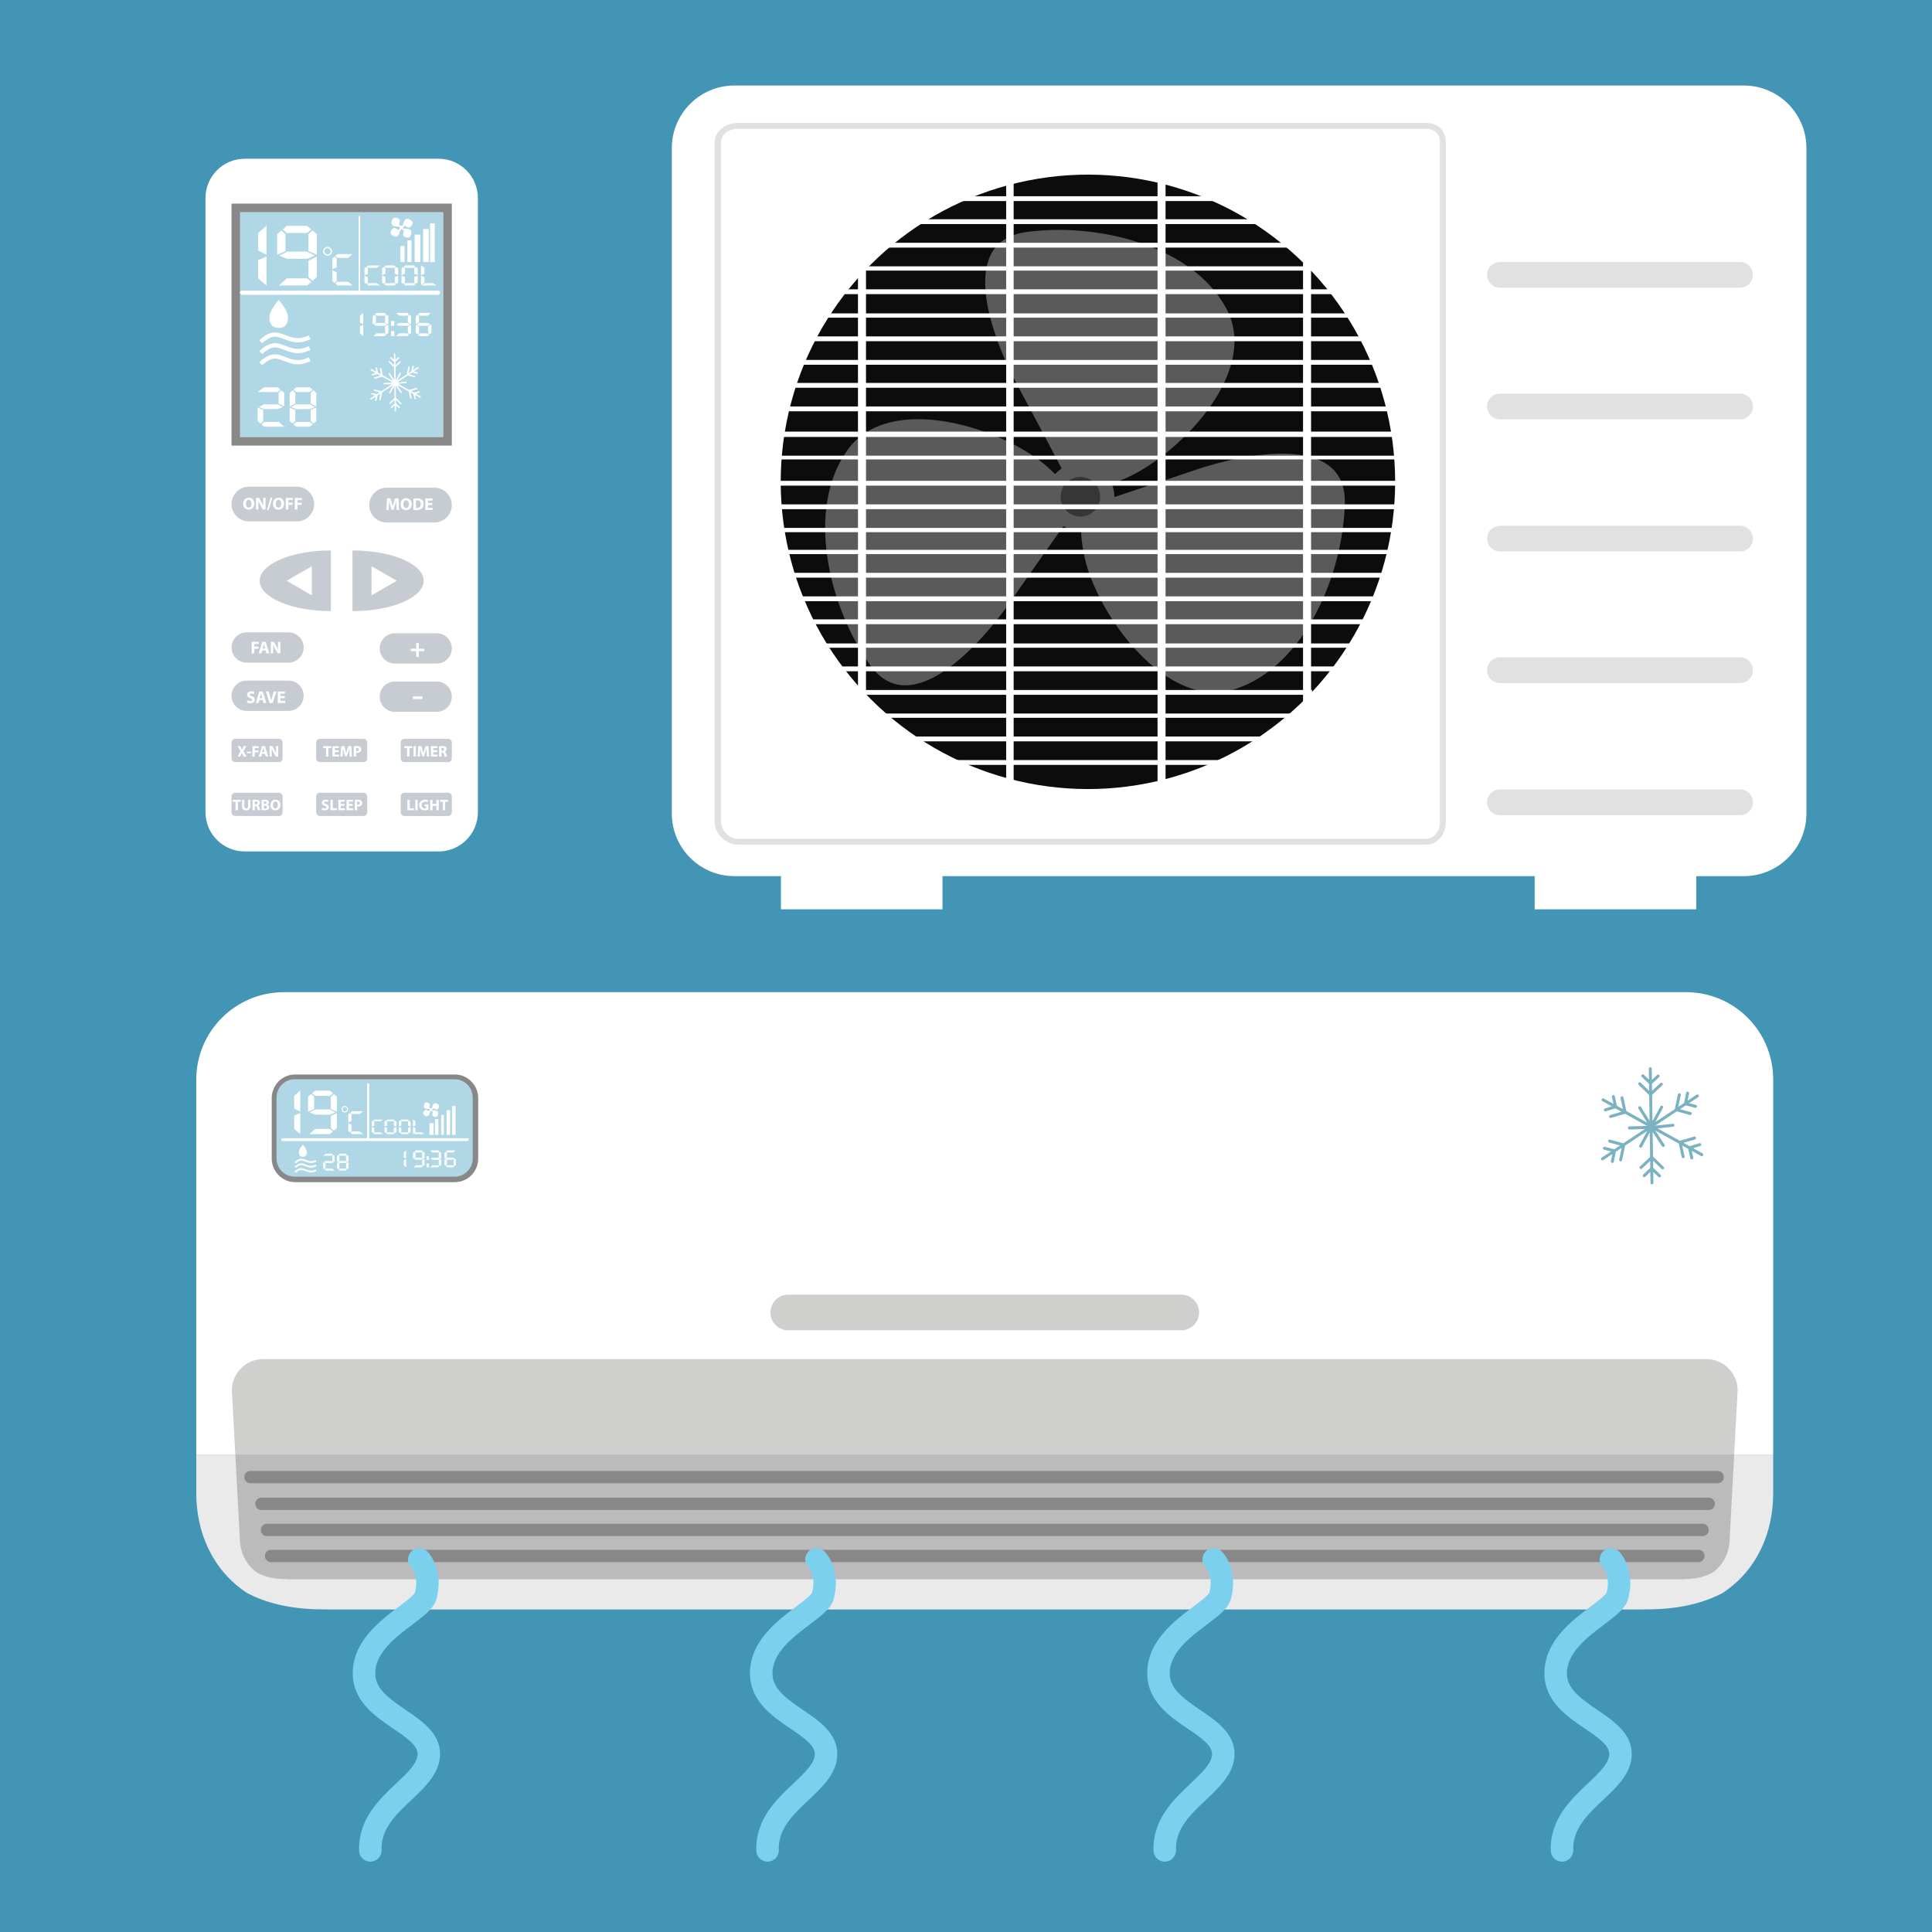 <?xml version="1.0" encoding="utf-8"?>
<!-- Generator: Adobe Illustrator 27.5.0, SVG Export Plug-In . SVG Version: 6.00 Build 0)  -->
<svg version="1.1" id="Layer_1" xmlns="http://www.w3.org/2000/svg" xmlns:xlink="http://www.w3.org/1999/xlink" x="0px" y="0px"
	 viewBox="0 0 5000 5000" style="enable-background:new 0 0 5000 5000;" xml:space="preserve">
<rect style="fill:#4395B6;" width="5000" height="5000"/>
<g>
	<g>
		<path style="fill:#FFFFFF;" d="M4589,2793.781c0-125.182-100.929-226.075-226.107-226.075H735.014
			C609.835,2567.706,508,2668.6,508,2793.781v970.355h4081V2793.781z"/>
		<g>
			<path style="fill:#EAEAEA;" d="M508,3764.137v100.804c0,96.684,38.612,196.286,130.866,257.417
				c42.117,22.557,105.444,42.707,196.973,42.707c6.958,0,13.687,0.249,20.042,0.249h3386.143c6.356,0,12.998-0.249,19.956-0.249
				c91.529,0,154.493-20.154,196.609-42.709C4550.842,4061.222,4589,3961.624,4589,3864.94v-100.804H508z"/>
		</g>
		<g>
			<path style="fill:#CFCFCE;" d="M4496.959,3598.227c0-44.531-36.262-80.832-80.795-80.832H680.89
				c-44.536,0-80.795,36.301-80.795,80.832l8.911,165.91h3879.043L4496.959,3598.227z"/>
			<path style="fill:#BCBBBB;" d="M667.071,4070.796c14.983,8.026,37.479,15.759,70.045,15.759c2.473,0,4.837,0.654,7.098,0.654
				H4352.84c2.261,0,4.623-0.654,7.099-0.654c32.563,0,55.06-7.463,70.046-15.488c32.817-21.749,46.492-57.201,46.492-91.6
				l11.572-215.33H609.006l11.569,215.195C620.575,4013.731,634.252,4049.047,667.071,4070.796z"/>
		</g>
		<g>
			<path style="fill:#898888;" d="M4461.191,3822.716c0,8.823-7.152,15.976-15.977,15.976H648.234
				c-8.823,0-15.976-7.152-15.976-15.976l0,0c0-8.823,7.152-15.977,15.976-15.977h3796.98
				C4454.039,3806.739,4461.191,3813.893,4461.191,3822.716L4461.191,3822.716z"/>
			<path style="fill:#898888;" d="M4438.115,3891.945c0,8.823-7.152,15.977-15.977,15.977H676.637
				c-8.824,0-15.977-7.153-15.977-15.977l0,0c0-8.824,7.152-15.977,15.977-15.977h3745.502
				C4430.963,3875.969,4438.115,3883.121,4438.115,3891.945L4438.115,3891.945z"/>
			<path style="fill:#898888;" d="M4422.139,3959.4c0,8.823-7.152,15.976-15.976,15.976H690.837
				c-8.824,0-15.976-7.152-15.976-15.976l0,0c0-8.824,7.152-15.977,15.976-15.977h3715.326
				C4414.986,3943.424,4422.139,3950.576,4422.139,3959.4L4422.139,3959.4z"/>
			<path style="fill:#898888;" d="M4411.488,4026.854c0,8.823-7.152,15.976-15.977,15.976H701.488
				c-8.824,0-15.977-7.152-15.977-15.976l0,0c0-8.823,7.153-15.976,15.977-15.976h3694.023
				C4404.336,4010.879,4411.488,4018.031,4411.488,4026.854L4411.488,4026.854z"/>
		</g>
		<path style="fill:#CFCFCE;" d="M3103.225,3396.688c0,25.489-20.663,46.152-46.152,46.152H2039.928
			c-25.49,0-46.153-20.663-46.153-46.152l0,0c0-25.49,20.663-46.154,46.153-46.154h1017.144
			C3082.562,3350.533,3103.225,3371.197,3103.225,3396.688L3103.225,3396.688z"/>
		<g>
			<path style="fill:#7BB2C1;" d="M4406.208,2984.971l-24.229-13.467l18.012-5.433c2.031-0.604,3.188-2.758,2.592-4.809
				c-0.473-1.621-1.945-2.751-3.578-2.751c-0.354,0-0.704,0.052-1.047,0.156l-25.355,7.663l-15.816-8.77l29.778-8.693
				c2.027-0.604,3.259-2.78,2.686-4.75c-0.507-1.64-1.978-2.76-3.653-2.76c-0.37,0-0.741,0.052-1.107,0.159l-37.139,10.811
				l-57.506-32.025l40.332-4.417c2.062-0.224,3.6-2.125,3.438-4.245c-0.257-2.086-2.101-3.607-4.184-3.395l-45.836,5.007
				l55.71-36.968l34.197,9.218c0.416,0.104,0.901,0.142,1.18,0.142c1.687-0.045,3.129-1.18,3.535-2.827l0.02-0.069
				c0.288-1,0.166-2.042-0.338-2.934c-0.494-0.873-1.29-1.494-2.244-1.748l-27.762-7.505l14.898-9.88l24.139,6.322
				c0.336,0.068,0.695,0.136,0.995,0.104l0.179-0.009c1.645-0.02,3.112-1.217,3.563-2.918c0.272-0.982,0.141-1.993-0.361-2.857
				c-0.513-0.879-1.348-1.504-2.347-1.76l-17.561-4.618l23.52-15.556c1.736-1.166,2.242-3.608,1.094-5.324l-0.045-0.066
				c-0.637-1.042-1.789-1.662-3.079-1.662c-0.759,0-1.503,0.222-2.143,0.645l-23.268,15.508l3.735-18.713
				c0.393-2.096-0.944-4.072-3.042-4.479c-0.224-0.043-0.456-0.062-0.687-0.062c-1.818,0-3.391,1.307-3.839,3.185l-5.126,26.018
				l-15.236,10.014l6.506-30.507c0.438-2.035-0.893-4.065-2.967-4.549c-0.23-0.04-0.461-0.063-0.691-0.063
				c-1.844,0-3.422,1.274-3.748,3.028l-8.061,38.143l-50.32,33.372l19.674-36.756c0.508-0.933,0.617-1.985,0.32-2.985
				c-0.287-0.96-0.922-1.742-1.785-2.203c-0.559-0.311-1.16-0.466-1.772-0.466c-1.413,0-2.737,0.801-3.382,2.042l-20.387,37.995
				l-0.969-68.245l26.465-24.623c1.523-1.438,1.6-3.879,0.16-5.433c-0.719-0.794-1.686-1.224-2.732-1.224
				c-0.961,0-1.902,0.371-2.647,1.047l-21.427,19.987l-0.298-17.948l18.569-17.598c0.777-0.716,1.211-1.662,1.244-2.686
				c0.035-1.022-0.341-1.993-1.051-2.736c-0.741-0.812-1.713-1.243-2.757-1.243c-0.964,0-1.886,0.376-2.595,1.061l-13.549,12.901
				l-0.377-29.123c-0.068-2.074-1.73-3.73-3.784-3.73h-0.112c-2.076,0.045-3.783,1.828-3.75,3.896l0.446,28.383l-13.408-12.768
				c-0.707-0.665-1.636-1.035-2.604-1.035c-1.067,0-2.062,0.434-2.8,1.221c-1.465,1.554-1.423,4.001,0.09,5.463l18.734,17.914
				l0.383,18.205l-22.018-21.313c-0.689-0.685-1.589-1.051-2.555-1.051c-1.054,0-2.051,0.427-2.809,1.208
				c-1.45,1.54-1.41,4,0.109,5.457l27.371,26.613l1.021,66.563l-22.332-36.09c-0.68-1.091-1.919-1.77-3.228-1.77
				c-0.704,0-1.376,0.197-1.941,0.575l-0.06,0.036c-0.891,0.546-1.51,1.399-1.745,2.403c-0.239,1.01-0.067,2.051,0.479,2.93
				l22.616,36.571l-53.862-29.951l-7.595-35.218c-0.356-1.752-1.901-3.005-3.681-3.005c-0.277,0-0.558,0.03-0.832,0.092
				c-2.09,0.48-3.367,2.521-2.904,4.646l6.092,28.537l-15.516-8.62l-5.594-24.9c-0.348-1.718-1.848-2.937-3.576-2.937
				c-0.285,0-0.568,0.036-0.848,0.105c-1.101,0.244-1.98,0.861-2.524,1.748c-0.528,0.854-0.683,1.863-0.434,2.838l4.101,18.176
				l-25.223-13.953c-0.562-0.328-1.158-0.49-1.777-0.49c-1.393,0-2.686,0.774-3.375,2.021c-0.496,0.905-0.609,1.962-0.311,2.961
				c0.289,0.96,0.922,1.74,1.789,2.203l24.583,13.671l-17.8,5.369c-2.044,0.625-3.234,2.931-2.645,4.961
				c0.451,1.574,1.998,2.848,3.676,2.848h0.096c0.373,0,0.52-0.166,0.881-0.293l0.086-0.097l24.975-7.538l15.914,8.71l-29.559,8.555
				c-1.998,0.615-3.165,2.769-2.576,4.798c0.447,1.66,1.916,2.788,3.575,2.788l0.092-0.002c0.215,0,0.563-0.021,1.026-0.159
				l36.779-10.724l56.546,31.354l-45.72,1.305c-2.058,0.076-3.746,2.053-3.746,4.19c0.035,2.049,1.719,3.85,3.832,3.85h0.08
				l40.153-1.304l-55.795,36.971l-34.519-9.362c-0.307-0.08-0.651-0.142-0.99-0.142c-1.768,0-3.27,1.133-3.739,2.842
				c-0.528,2.092,0.602,4.173,2.587,4.713l28.139,7.563l-14.913,9.854l-24.556-6.358c-0.268-0.065-0.564-0.103-0.863-0.103
				c-1.76,0-3.346,1.205-3.773,2.863c-0.273,1.002-0.134,2.029,0.384,2.916c0.522,0.896,1.345,1.525,2.321,1.773l17.832,4.633
				l-24.161,16.016c-1.722,1.146-2.236,3.621-1.116,5.398c0.691,1.055,1.898,1.698,3.227,1.698c0.698-0.021,1.416-0.264,2.09-0.695
				l23.566-15.688l-3.691,18.35c-0.223,1.026-0.033,2.046,0.524,2.9c0.552,0.844,1.384,1.42,2.347,1.624
				c0.307,0.049,0.596,0.071,0.931,0.073c1.812-0.066,3.288-1.326,3.595-3.079l5.197-25.748l15.218-10.093l-6.331,30.225
				c-0.207,1.022-0.006,2.069,0.573,2.937c0.544,0.813,1.368,1.364,2.319,1.548l0.104,0.022c0.109,0.028,0.408,0.075,0.842,0.075
				c1.441-0.033,3.221-1.205,3.629-3.112l7.836-37.666l57.141-37.856l-20.41,37.818c-0.489,0.91-0.597,1.945-0.304,2.923
				c0.298,0.974,0.961,1.775,1.872,2.257l0.086,0.049c0.457,0.271,1.039,0.426,1.601,0.426l0.085-0.001
				c1.479-0.028,2.689-0.758,3.342-2.003l20.216-37.488l0.974,63.436l-26.199,24.356c-1.574,1.452-1.687,3.913-0.253,5.485
				c0.687,0.775,1.614,1.192,2.636,1.192c0.968,0,1.922-0.378,2.682-1.064l21.28-19.754l0.226,17.98l-18.355,17.368
				c-1.506,1.396-1.578,3.876-0.176,5.45c0.729,0.745,1.697,1.154,2.73,1.154c0.986,0,1.941-0.382,2.691-1.073l13.227-12.582
				l0.507,28.406c0,2.144,1.578,3.854,3.671,3.854h0.087c2.089,0,3.781-1.956,3.781-4.133l-0.382-28l13.663,12.958
				c0.764,0.729,1.596,1.071,2.405,1.007l0.148-0.014c1.049,0,2.023-0.418,2.817-1.201c0.706-0.762,1.075-1.737,1.04-2.744
				c-0.032-1.013-0.471-1.963-1.232-2.675l-19.088-18.185l-0.151-18.172l22.171,21.42c0.683,0.697,1.52,0.937,2.529,0.937h0.082
				c1.092,0,1.979-0.327,2.761-1.118c0.886-0.875,1.062-1.82,1.058-2.498c-0.009-1.054-0.457-2.058-1.23-2.799l-27.582-26.924
				l-0.965-63.477l24.365,37.25c0.664,1.056,1.854,1.697,3.123,1.703c0.832-0.077,1.443-0.27,2.082-0.659
				c1.758-1.243,2.289-3.609,1.211-5.425l-23.994-36.638l60.845,33.853l7.546,34.795c0.41,1.764,1.932,2.836,3.775,2.836h0.082
				c0.279,0,0.429,0.088,0.469,0.076l0.201,0.008c0.999-0.219,1.856-0.795,2.412-1.686c0.546-0.87,0.719-1.861,0.488-2.824
				l-5.99-28.227l15.455,8.559l5.541,24.65c0.398,1.697,1.877,2.898,3.594,2.898l0.195-0.002c0.181,0,0.389-0.036,0.652-0.081
				l0.17-0.028c0.959-0.24,1.781-0.85,2.319-1.718c0.556-0.886,0.733-1.917,0.497-2.905l-4.055-17.769l24.344,13.539
				c0.707,0.34,1.301,0.497,1.852,0.497l0.18-0.003c1.748-0.022,2.757-1.129,3.297-2.051c0.493-0.876,0.619-1.919,0.344-2.914
				C4407.708,2986.271,4407.08,2985.463,4406.208,2984.971z"/>
		</g>
		<g>
			<g>
				<path style="fill:#B0D7E5;" d="M1230.474,2998.6c0,29.665-24.049,53.714-53.715,53.714H765.853
					c-29.665,0-53.715-24.049-53.715-53.714v-158.839c0-29.666,24.049-53.715,53.715-53.715h410.905
					c29.666,0,53.715,24.049,53.715,53.715V2998.6z"/>
				<path style="fill:#898888;" d="M1176.232,3059.414H764.623c-8.146,0-16.051-1.286-23.495-4.436
					c-7.186-3.041-13.64-7.238-19.18-12.774c-5.542-5.544-10.396-11.917-13.434-19.105c-3.152-7.443-5.251-15.271-5.251-23.415
					v-159.207c0-8.145,2.099-16.047,5.251-23.494c3.038-7.186,7.639-13.64,13.182-19.18c5.539-5.541,12.121-9.594,19.307-12.635
					c7.443-3.149,15.475-4.447,23.62-4.447h411.609c8.143,0,16.05,1.298,23.491,4.447c7.189,3.041,13.641,7.241,19.184,12.781
					c5.538,5.543,10.387,11.922,13.425,19.107c3.151,7.443,5.242,15.275,5.242,23.42v159.207c0,8.145-2.091,16.049-5.242,23.493
					c-3.038,7.188-7.64,13.64-13.178,19.182c-5.541,5.54-12.12,9.579-19.306,12.62
					C1192.403,3058.128,1184.375,3059.414,1176.232,3059.414z M1223.373,2840.229c0-26.003-21.078-47.082-47.08-47.082H762.769
					c-26.002,0-47.08,21.079-47.08,47.082v157.902c0,26.003,21.079,47.082,47.08,47.082h413.523c26.002,0,47.08-21.079,47.08-47.082
					V2840.229z"/>
			</g>
			<path style="fill:#FFFFFF;" d="M777.056,2876.974l-15.67-7.813v-33.294l15.67-13.441V2876.974z M777.056,2935.128l-15.67-13.481
				v-34.486l15.67-6.738V2935.128z"/>
			<path style="fill:#FFFFFF;" d="M812.935,2870.277l-15.67,6.736v-38.848l7.776-6.733l7.894,6.733V2870.277z M861.767,2928.234
				l-8.016,6.894h-53.205l15.06-13.473h38.144L861.767,2928.234z M868.332,2878.752l-14.536,6.089l-38.022-0.151l-14.653-5.862
				l15.011-7.608h37.362L868.332,2878.752z M861.767,2829.396l-8.016,6.579h-38.144l-8.017-6.579l8.017-6.892h38.144
				L861.767,2829.396z M871.972,2877.014l-15.67-6.736v-32.111l7.776-6.733l7.894,6.733V2877.014z M871.972,2919.307l-7.894,6.734
				l-7.776-6.734v-31.015l15.67-7.832V2919.307z"/>
			<path style="fill:#FFFFFF;" d="M909.655,2901.021l-8.242,3.541v-20.43l4.089-3.543l4.153,3.543V2901.021z M909.655,2926.807
				l-4.153,3.544l-4.089-3.544v-20.431l8.242,4.118V2926.807z M939.363,2875.896l-8.242,7.085H911.06l-4.218-3.462l4.218-3.623
				H939.363z M939.363,2935.128H911.06l-4.218-3.626l4.218-3.461h20.061L939.363,2935.128z"/>
			<path style="fill:#FFFFFF;" d="M892.326,2878.896c-4.612,0-8.367-3.752-8.367-8.366c0-4.611,3.755-8.366,8.367-8.366
				c4.611,0,8.364,3.755,8.364,8.366C900.689,2875.145,896.936,2878.896,892.326,2878.896z M892.326,2864.671
				c-3.233,0-5.859,2.63-5.859,5.859c0,3.233,2.627,5.859,5.859,5.859c3.232,0,5.859-2.626,5.859-5.859
				C898.185,2867.301,895.558,2864.671,892.326,2864.671z"/>
			<path style="fill:#FFFFFF;" d="M1212.723,2949.834c0,1.697-1.376,3.073-3.074,3.073H731.189c-1.698,0-3.074-1.376-3.074-3.073
				v-0.954c0-1.696,1.376-3.073,3.074-3.073h478.459c1.698,0,3.074,1.377,3.074,3.073V2949.834z"/>
			<path style="fill:#FFFFFF;" d="M1118.354,2872.863c0.222-0.438,0.349-0.932,0.349-1.457c0-0.229-0.025-0.453-0.07-0.668
				c1.164-1.161,3.097-2.829,4.166-2.301c1.601,0.791,6.371,5.742,10.372,1.339c3.999-4.405,4.245-8.128,1.899-10.497
				c0,0-6.246-6.245-11.176-3.463c-4.463,2.518-3.933,8.859-6.777,12.809c-0.484-0.282-1.043-0.445-1.642-0.445
				c-0.542,0-1.051,0.134-1.5,0.369c-1.402-0.859-3.423-2.317-3.169-3.469c0.389-1.742,4.067-7.549-1.16-10.389
				c-5.229-2.842-8.907-2.195-10.65,0.645c0,0-4.579,7.55-0.709,11.679c3.507,3.745,9.557,1.713,14.074,3.552
				c-0.072,0.268-0.11,0.548-0.11,0.84c0,0.689,0.214,1.326,0.585,1.852c-1.16,1.162-3.124,2.872-4.205,2.34
				c-1.6-0.789-6.37-5.745-10.369-1.338c-4,4.4-4.248,8.128-1.901,10.494c0,0,6.246,6.244,11.176,3.463
				c4.783-2.697,3.833-9.792,7.451-13.621c0.158,0.023,0.32,0.036,0.488,0.036c0.264,0,0.52-0.031,0.765-0.09
				c1.172,0.645,4.344,2.543,4.028,3.964c-0.389,1.746-4.067,7.553,1.162,10.393c5.227,2.84,8.904,2.195,10.647-0.645
				c0,0,4.582-7.553,0.71-11.682C1129.181,2872.729,1122.899,2874.975,1118.354,2872.863z"/>
			<g>
				<rect x="1111.541" y="2906.754" style="fill:#FFFFFF;" width="10.65" height="30.177"/>
				<rect x="1125.742" y="2896.104" style="fill:#FFFFFF;" width="8.875" height="40.827"/>
				<rect x="1141.718" y="2885.452" style="fill:#FFFFFF;" width="7.101" height="51.479"/>
				<rect x="1155.919" y="2873.026" style="fill:#FFFFFF;" width="8.875" height="63.904"/>
				<rect x="1170.12" y="2862.376" style="fill:#FFFFFF;" width="8.875" height="74.555"/>
			</g>
			<path style="fill:#FFFFFF;" d="M968.468,2913.338l-6.391,2.262v-13.055l3.169-2.261l3.222,2.261V2913.338z M968.468,2929.812
				l-3.222,2.263l-3.169-2.263v-13.056l6.391,2.635V2929.812z M991.51,2897.282l-6.394,4.526H969.56l-3.271-2.211l3.271-2.315
				H991.51z M991.51,2935.128h-21.95l-3.271-2.315l3.271-2.213h15.557L991.51,2935.128z"/>
			<path style="fill:#FFFFFF;" d="M1001.569,2912.969l-6.393,2.631v-13.055l3.174-2.261l3.219,2.261V2912.969z M1001.569,2929.812
				l-3.219,2.263l-3.174-2.263v-13.056l6.393,2.265V2929.812z M1021.489,2899.598l-3.272,2.211h-15.559l-3.27-2.211l3.27-2.315
				h15.559L1021.489,2899.598z M1021.489,2932.813l-3.272,2.315h-15.559l-3.27-2.315l3.27-2.213h15.559L1021.489,2932.813z
				 M1025.65,2915.6l-6.391-2.631v-10.424l3.17-2.261l3.221,2.261V2915.6z M1025.65,2929.812l-3.221,2.263l-3.17-2.263v-10.791
				l6.391-2.265V2929.812z"/>
			<path style="fill:#FFFFFF;" d="M1038.384,2912.969l-6.388,2.631v-13.055l3.169-2.261l3.218,2.261V2912.969z M1038.384,2929.812
				l-3.218,2.263l-3.169-2.263v-13.056l6.388,2.265V2929.812z M1058.306,2899.598l-3.271,2.211h-15.56l-3.271-2.211l3.271-2.315
				h15.56L1058.306,2899.598z M1058.306,2932.813l-3.271,2.315h-15.56l-3.271-2.315l3.271-2.213h15.56L1058.306,2932.813z
				 M1062.469,2915.6l-6.394-2.631v-10.424l3.174-2.261l3.22,2.261V2915.6z M1062.469,2929.812l-3.22,2.263l-3.174-2.263v-10.791
				l6.394-2.265V2929.812z"/>
			<path style="fill:#FFFFFF;" d="M1075.204,2912.976l-6.392,2.624v-18.332l6.392,4.518V2912.976z M1075.204,2929.789l-6.392,4.617
				v-17.65l6.392,2.261V2929.789z M1098.275,2935.128h-28.424l6.441-4.528h15.576L1098.275,2935.128z"/>
			<rect x="950.005" y="2803.797" style="fill:#FFFFFF;" width="5.325" height="145.561"/>
			<g>
				<path style="fill:#FFFFFF;" d="M1051.156,2998.403l-6.215-3.034v-12.92l6.215-5.218V2998.403z M1051.156,3020.974l-6.215-5.233
					v-13.383l6.215-2.617V3020.974z"/>
				<path style="fill:#FFFFFF;" d="M1075.236,2995.787l-6.212,2.616v-15.078l3.082-2.616l3.131,2.616V2995.787z M1094.595,3018.283
					l-3.179,2.675h-21.095l5.972-5.229h15.123L1094.595,3018.283z M1097.199,2999.077l-5.765,2.361l-15.075-0.058l-5.808-2.273
					l5.949-2.953h14.814L1097.199,2999.077z M1094.595,2979.922l-3.179,2.552h-15.123l-3.177-2.552l3.177-2.675h15.123
					L1094.595,2979.922z M1098.642,2998.403l-6.212-2.616v-12.462l3.081-2.616l3.131,2.616V2998.403z M1098.642,3014.818
					l-3.131,2.611l-3.081-2.611v-12.038l6.212-3.04V3014.818z"/>
				<path style="fill:#FFFFFF;" d="M1110.008,3001.503h-6.212v-8.997h6.212V3001.503z M1110.008,3020.958h-6.212v-9.424h6.212
					V3020.958z"/>
				<path style="fill:#FFFFFF;" d="M1137.604,2979.922l-3.181,2.552h-15.121l-5.972-5.227h21.093L1137.604,2979.922z
					 M1137.604,3018.283l-3.181,2.675h-21.093l5.972-5.229h15.121L1137.604,3018.283z M1140.204,2999.065l-5.751,2.422
					l-15.146-0.106l-5.831-2.404l5.777-2.822h15.001L1140.204,2999.065z M1141.648,2998.403l-6.212-3.041v-12.037l3.081-2.616
					l3.131,2.616V2998.403z M1141.648,3014.818l-3.131,2.611l-3.081-2.611v-12.463l6.212-2.615V3014.818z"/>
				<path style="fill:#FFFFFF;" d="M1156.624,2995.362l-6.212,3.041v-15.078l3.084-2.616l3.128,2.616V2995.362z M1156.624,3014.818
					l-3.128,2.611l-3.084-2.611v-15.078l6.212,2.615V3014.818z M1178.608,2999.057l-5.771,2.431l-15.181,0.017l-5.801-2.438
					l5.955-2.911h15.015L1178.608,2999.057z M1178.732,2977.247l-5.925,5.227h-15.121l-3.178-2.552l3.178-2.675H1178.732z
					 M1175.988,3018.283l-3.181,2.675h-15.121l-3.178-2.675l3.178-2.554h15.121L1175.988,3018.283z M1180.033,3014.818l-3.131,2.611
					l-3.083-2.611v-12.463l6.214-2.615V3014.818z"/>
			</g>
			<path style="fill:#FFFFFF;" d="M794.149,2982.08c0,8.576-4.636,11.617-10.353,11.617c-5.719,0-10.358-3.041-10.358-11.617
				c0-8.579,10.358-19.448,10.358-19.448S794.149,2973.501,794.149,2982.08z"/>
			<path style="fill:#FFFFFF;" d="M765.658,3010.779l-3.531-3.094c0.412-0.468,10.141-11.4,21.751-8.497
				c2.617,0.651,5.148,1.619,7.595,2.55c7.633,2.91,14.848,5.66,25.734,0.217l2.098,4.195c-5.298,2.648-9.935,3.607-14.11,3.607
				c-5.859,0-10.806-1.885-15.394-3.635c-2.423-0.925-4.715-1.797-7.06-2.383C773.927,3001.535,765.739,3010.686,765.658,3010.779z"
				/>
			<path style="fill:#FFFFFF;" d="M765.658,3022.752l-3.531-3.094c0.412-0.467,10.141-11.4,21.751-8.498
				c2.617,0.655,5.148,1.619,7.595,2.552c7.633,2.909,14.848,5.661,25.734,0.215l2.098,4.198c-5.298,2.649-9.935,3.605-14.11,3.607
				c-5.859,0-10.806-1.888-15.394-3.639c-2.423-0.922-4.715-1.794-7.06-2.381C773.927,3013.509,765.739,3022.656,765.658,3022.752z"
				/>
			<path style="fill:#FFFFFF;" d="M765.658,3035.211l-3.531-3.096c0.412-0.465,10.141-11.398,21.751-8.494
				c2.617,0.651,5.148,1.617,7.595,2.548c7.633,2.912,14.848,5.661,25.734,0.218l2.098,4.195c-5.298,2.649-9.935,3.607-14.11,3.607
				c-5.859,0-10.806-1.884-15.394-3.635c-2.423-0.924-4.715-1.799-7.06-2.384C773.927,3025.966,765.739,3035.117,765.658,3035.211z"
				/>
			<g>
				<path style="fill:#FFFFFF;" d="M861.971,2988.347l-3.178,2.563h-22.387l7.268-5.245h15.119L861.971,2988.347z M842.616,3023.357
					l-3.129,2.624l-3.082-2.624v-15.127l6.21,2.625V3023.357z M864.6,3007.568l-5.83,2.309l-15.127,0.125l-5.788-2.444l5.778-2.926
					h14.988L864.6,3007.568z M866.013,3029.52h-22.339l-3.173-2.686l3.173-2.562h16.419L866.013,3029.52z M866.013,3006.889
					l-6.21-3.047v-12.08l3.081-2.623l3.129,2.623V3006.889z"/>
				<path style="fill:#FFFFFF;" d="M878.387,3003.842l-6.211,3.047v-15.127l3.083-2.623l3.128,2.623V3003.842z M878.387,3023.357
					l-3.128,2.624l-3.083-2.624v-15.127l6.211,2.625V3023.357z M900.341,3007.555l-5.751,2.43l-15.177,0.018l-5.796-2.447
					l5.951-2.923h14.823L900.341,3007.555z M897.742,2988.347l-3.179,2.563h-15.119l-3.176-2.563l3.176-2.683h15.119
					L897.742,2988.347z M897.742,3026.834l-3.179,2.686h-15.119l-3.176-2.686l3.176-2.562h15.119L897.742,3026.834z
					 M901.784,3006.889l-6.21-3.047v-12.08l3.081-2.623l3.129,2.623V3006.889z M901.784,3023.357l-3.129,2.624l-3.081-2.624v-12.502
					l6.21-2.625V3023.357z"/>
			</g>
		</g>
	</g>
	<g>
		<path style="fill:#7BD0ED;" d="M958.39,4817.955c-15.618,0-28.532-12.392-29.055-28.121
			c-2.708-81.166,51.889-132.712,95.753-174.131c29.861-28.188,55.65-52.537,55.65-76.472c0-22.825-30.555-43.544-62.898-65.477
			c-46.729-31.686-104.889-71.123-104.889-143.233c0-82.63,68.852-134.535,119.124-172.435
			c16.211-12.22,38.414-28.955,41.663-36.208c11.307-42.532-8.602-64.938-9.457-65.872c-11.361-11.359-11.151-29.562,0.208-40.923
			c11.354-11.356,29.984-11.148,41.35,0.215c16.566,16.565,40.245,60.943,23.91,122.193c-6.621,24.813-31.348,43.454-62.651,67.055
			c-42.756,32.229-95.967,72.346-95.967,125.975c0,38.394,31.421,62.572,79.361,95.08c41.448,28.106,88.424,59.962,88.424,113.63
			c0,49.013-37.562,84.482-73.887,118.773c-40.823,38.545-79.384,74.948-77.548,129.896c0.534,16.055-12.044,29.503-28.103,30.04
			C959.048,4817.947,958.716,4817.955,958.39,4817.955z"/>
		<path style="fill:#7BD0ED;" d="M1986.401,4817.955c-15.621,0-28.533-12.392-29.057-28.121
			c-2.706-81.166,51.888-132.712,95.752-174.131c29.861-28.188,55.65-52.537,55.65-76.472c0-22.825-30.554-43.544-62.898-65.477
			c-46.73-31.686-104.89-71.123-104.89-143.233c0-82.63,68.853-134.535,119.127-172.435c16.208-12.22,38.411-28.955,41.661-36.208
			c11.308-42.532-8.604-64.938-9.455-65.872c-11.364-11.359-11.152-29.562,0.205-40.923c11.357-11.356,29.988-11.148,41.35,0.215
			c16.565,16.565,40.247,60.943,23.912,122.193c-6.619,24.813-31.345,43.454-62.653,67.055
			c-42.756,32.229-95.967,72.346-95.967,125.975c0,38.394,31.423,62.572,79.364,95.08c41.447,28.106,88.423,59.962,88.423,113.63
			c0,49.013-37.563,84.482-73.886,118.773c-40.824,38.545-79.387,74.948-77.551,129.896c0.536,16.055-12.044,29.503-28.103,30.04
			C1987.056,4817.947,1986.726,4817.955,1986.401,4817.955z"/>
		<path style="fill:#7BD0ED;" d="M3014.408,4817.955c-15.619,0-28.531-12.392-29.057-28.121
			c-2.703-81.166,51.889-132.712,95.755-174.131c29.859-28.188,55.649-52.537,55.649-76.472c0-22.825-30.553-43.544-62.899-65.477
			c-46.728-31.686-104.886-71.123-104.886-143.233c0-82.63,68.851-134.535,119.123-172.435c16.208-12.22,38.41-28.955,41.662-36.208
			c11.307-42.532-8.604-64.938-9.454-65.872c-11.363-11.359-11.153-29.562,0.208-40.923c11.354-11.356,29.984-11.148,41.348,0.215
			c16.563,16.565,40.244,60.943,23.91,122.193c-6.619,24.813-31.345,43.454-62.648,67.055
			c-42.761,32.229-95.969,72.346-95.969,125.975c0,38.394,31.42,62.572,79.362,95.08c41.444,28.106,88.424,59.962,88.424,113.63
			c0,49.013-37.563,84.482-73.888,118.773c-40.822,38.545-79.383,74.948-77.549,129.896c0.535,16.055-12.045,29.503-28.105,30.04
			C3015.068,4817.947,3014.734,4817.955,3014.408,4817.955z"/>
		<path style="fill:#7BD0ED;" d="M4042.42,4817.955c-15.621,0-28.536-12.392-29.057-28.121
			c-2.707-81.166,51.887-132.712,95.753-174.131c29.86-28.188,55.651-52.537,55.651-76.472c0-22.825-30.557-43.544-62.9-65.477
			c-46.728-31.686-104.887-71.123-104.887-143.233c0-82.63,68.852-134.535,119.123-172.435
			c16.211-12.22,38.412-28.955,41.662-36.208c11.307-42.532-8.604-64.938-9.455-65.872c-11.361-11.359-11.151-29.562,0.207-40.923
			c11.355-11.356,29.984-11.148,41.352,0.215c16.562,16.565,40.241,60.943,23.909,122.193c-6.62,24.813-31.347,43.454-62.651,67.055
			c-42.759,32.229-95.97,72.346-95.97,125.975c0,38.394,31.425,62.572,79.364,95.08c41.444,28.106,88.423,59.962,88.423,113.63
			c0,49.013-37.562,84.482-73.888,118.773c-40.82,38.545-79.383,74.948-77.547,129.896c0.533,16.055-12.047,29.503-28.103,30.04
			C4043.077,4817.947,4042.742,4817.955,4042.42,4817.955z"/>
	</g>
</g>
<g>
	<path style="fill:#FFFFFF;" d="M4675.005,2105.367c0,89.522-72.573,162.093-162.095,162.093H1900.755
		c-89.523,0-162.096-72.571-162.096-162.093V383.386c0-89.522,72.573-162.093,162.096-162.093H4512.91
		c89.521,0,162.095,72.571,162.095,162.093V2105.367z"/>
	
		<ellipse transform="matrix(0.707 -0.707 0.707 0.707 -56.856 2356.394)" style="fill:#0C0C0C;" cx="2815.991" cy="1246.829" rx="795.181" ry="795.181"/>
	<g>
		<path style="fill:#5A5A5A;" d="M2758.723,1233.646c0,0-64.437-123.01-125.941-237.235
			c-61.507-114.224-161.087-369.035,20.502-395.394s433.469,32.217,521.334,199.16c87.866,166.945-131.798,386.609-272.382,442.257
			C2761.65,1298.082,2758.723,1233.646,2758.723,1233.646z"/>
		<path style="fill:#5A5A5A;" d="M2839.04,1301.067c0,0,131.972-43.205,254.795-84.975c122.825-41.769,390.593-97.842,386.56,85.605
			c-4.031,183.447-103.455,422.174-282.63,481.222c-179.177,59.047-359.488-193.917-391.123-341.767
			C2775.008,1293.299,2839.04,1301.067,2839.04,1301.067z"/>
		<path style="fill:#5A5A5A;" d="M2767.547,1339.873c0,0-80.474,113.171-154.442,219.75
			c-73.966,106.579-256.017,310.789-361.778,160.846c-105.766-149.945-167.652-401.031-58.627-554.994
			s404.367-57.645,517.666,42.475C2823.663,1308.072,2767.547,1339.873,2767.547,1339.873z"/>
		<path style="fill:#5A5A5A;" d="M2883.926,1285.633c0,48.527-39.339,87.867-87.866,87.867c-48.526,0-87.866-39.34-87.866-87.867
			c0-48.528,39.34-87.865,87.866-87.865C2844.587,1197.769,2883.926,1237.105,2883.926,1285.633z"/>
		<path style="fill:#353635;" d="M2847.314,1285.633c0,28.308-22.947,51.256-51.255,51.256c-28.306,0-51.255-22.948-51.255-51.256
			s22.949-51.255,51.255-51.255C2824.367,1234.378,2847.314,1257.326,2847.314,1285.633z"/>
	</g>
	<path style="fill:#E0E1E0;" d="M3691.452,2185.779h-1782.65c-30.093,0-59.389-28.295-59.389-58.478V368.427
		c0-14.37,7.041-27.523,19.06-36.922c10.759-8.412,25.727-13.302,40.329-13.302h1782.65c30.267,0,50.457,20.26,50.457,50.224
		v1758.875c0,14.497-4.8,28.91-13.293,39.75C3719.095,2179.206,3705.941,2185.779,3691.452,2185.779z M1908.802,333.431
		c-21.317,0-42.776,13.138-42.776,34.996v1758.875c0,21.566,21.295,43.249,42.776,43.249h1782.65
		c21.879,0,35.229-22.309,35.229-43.249V368.427c0-21.538-13.378-34.996-35.229-34.996H1908.802z"/>
	<rect x="2220.436" y="553.553" style="fill:#FFFFFF;" width="20.766" height="1322.117"/>
	<rect x="2603.919" y="431.725" style="fill:#FFFFFF;" width="19.382" height="1641.917"/>
	<rect x="2995.709" y="427.571" style="fill:#FFFFFF;" width="20.766" height="1643.301"/>
	<rect x="3372.27" y="592.317" style="fill:#FFFFFF;" width="20.767" height="1320.732"/>
	<rect x="2191.363" y="507.867" style="fill:#FFFFFF;" width="1225.208" height="12.46"/>
	<rect x="2191.363" y="567.397" style="fill:#FFFFFF;" width="1225.208" height="12.46"/>
	<rect x="2191.363" y="628.312" style="fill:#FFFFFF;" width="1225.208" height="12.46"/>
	<rect x="2191.363" y="689.226" style="fill:#FFFFFF;" width="1225.208" height="11.076"/>
	<rect x="2066.766" y="748.756" style="fill:#FFFFFF;" width="1474.403" height="12.459"/>
	<rect x="2066.766" y="811.054" style="fill:#FFFFFF;" width="1474.403" height="11.076"/>
	<rect x="1946.322" y="870.584" style="fill:#FFFFFF;" width="1716.675" height="12.459"/>
	<rect x="1946.322" y="931.498" style="fill:#FFFFFF;" width="1716.675" height="12.46"/>
	<rect x="1946.322" y="991.028" style="fill:#FFFFFF;" width="1716.675" height="12.46"/>
	<rect x="1946.322" y="1051.943" style="fill:#FFFFFF;" width="1716.675" height="12.459"/>
	<rect x="2171.981" y="1967.042" style="fill:#FFFFFF;" width="1223.823" height="12.46"/>
	<rect x="2171.981" y="1906.127" style="fill:#FFFFFF;" width="1223.823" height="12.46"/>
	<rect x="2171.981" y="1846.597" style="fill:#FFFFFF;" width="1223.823" height="11.075"/>
	<rect x="2171.981" y="1785.683" style="fill:#FFFFFF;" width="1223.823" height="12.46"/>
	<rect x="2046" y="1724.769" style="fill:#FFFFFF;" width="1475.787" height="12.46"/>
	<rect x="2046" y="1665.239" style="fill:#FFFFFF;" width="1475.787" height="11.075"/>
	<rect x="1925.556" y="1602.94" style="fill:#FFFFFF;" width="1716.675" height="12.46"/>
	<rect x="1925.556" y="1543.41" style="fill:#FFFFFF;" width="1716.675" height="12.46"/>
	<rect x="1925.556" y="1482.496" style="fill:#FFFFFF;" width="1716.675" height="12.46"/>
	<rect x="1925.556" y="1422.966" style="fill:#FFFFFF;" width="1716.675" height="11.075"/>
	<rect x="1957.397" y="1244.376" style="fill:#FFFFFF;" width="1716.675" height="12.46"/>
	<rect x="1957.397" y="1305.291" style="fill:#FFFFFF;" width="1716.675" height="12.46"/>
	<rect x="1957.397" y="1366.205" style="fill:#FFFFFF;" width="1716.675" height="11.075"/>
	<rect x="1928.324" y="1117.01" style="fill:#FFFFFF;" width="1716.676" height="13.844"/>
	<rect x="1928.324" y="1179.309" style="fill:#FFFFFF;" width="1716.676" height="9.691"/>
	<rect x="2021.08" y="2225.927" style="fill:#FFFFFF;" width="418.094" height="127.366"/>
	<rect x="3971.722" y="2227.312" style="fill:#FFFFFF;" width="418.094" height="125.982"/>
	<path style="fill:#E0E1E0;" d="M4536.563,711.413c0,18.33-14.859,33.189-33.189,33.189h-621.676
		c-18.33,0-33.189-14.86-33.189-33.189v-0.073c0-18.33,14.859-33.189,33.189-33.189h621.676c18.33,0,33.189,14.859,33.189,33.189
		V711.413z"/>
	<path style="fill:#E0E1E0;" d="M4536.563,1051.979c0,18.33-14.859,33.189-33.189,33.189h-621.676
		c-18.33,0-33.189-14.859-33.189-33.189v-0.073c0-18.33,14.859-33.189,33.189-33.189h621.676c18.33,0,33.189,14.859,33.189,33.189
		V1051.979z"/>
	<path style="fill:#E0E1E0;" d="M4536.563,1393.93c0,18.33-14.859,33.189-33.189,33.189h-621.676
		c-18.33,0-33.189-14.859-33.189-33.189v-0.073c0-18.33,14.859-33.189,33.189-33.189h621.676c18.33,0,33.189,14.859,33.189,33.189
		V1393.93z"/>
	<path style="fill:#E0E1E0;" d="M4536.563,1734.496c0,18.33-14.859,33.189-33.189,33.189h-621.676
		c-18.33,0-33.189-14.859-33.189-33.189v-0.073c0-18.33,14.859-33.189,33.189-33.189h621.676c18.33,0,33.189,14.859,33.189,33.189
		V1734.496z"/>
	<path style="fill:#E0E1E0;" d="M4536.563,2076.447c0,18.33-14.859,33.189-33.189,33.189h-621.676
		c-18.33,0-33.189-14.859-33.189-33.189v-0.073c0-18.33,14.859-33.189,33.189-33.189h621.676c18.33,0,33.189,14.859,33.189,33.189
		V2076.447z"/>
</g>
<g>
	<g>
		<path style="fill:#FFFFFF;" d="M1236.78,2101.76c0,56.198-45.556,101.754-101.754,101.754H633.505
			c-56.198,0-101.758-45.556-101.758-101.754V512.592c0-56.194,45.56-101.754,101.758-101.754h501.521
			c56.198,0,101.754,45.56,101.754,101.754V2101.76z"/>
		<g>
			<rect x="621.394" y="549.186" style="fill:#B0D7E5;" width="525.74" height="581.82"/>
			<path style="fill:#898888;" d="M1147.135,549.186v581.82h-525.74v-581.82H1147.135 M1169.329,526.991h-22.194h-525.74H599.2
				v22.195v581.82v22.196h22.194h525.74h22.194v-22.196v-581.82V526.991L1169.329,526.991z"/>
		</g>
		<g>
			<path style="fill:#C7CCD3;" d="M812.998,1304.499c0,24.834-20.132,44.966-44.965,44.966H644.165
				c-24.835,0-44.965-20.132-44.965-44.966l0,0c0-24.835,20.13-44.966,44.965-44.966h123.868
				C792.866,1259.533,812.998,1279.664,812.998,1304.499L812.998,1304.499z"/>
			<path style="fill:#C7CCD3;" d="M1169.329,1307.169c0,24.833-20.132,44.965-44.967,44.965h-123.87
				c-24.832,0-44.964-20.133-44.964-44.965l0,0c0-24.835,20.132-44.969,44.964-44.969h123.87
				C1149.197,1262.201,1169.329,1282.334,1169.329,1307.169L1169.329,1307.169z"/>
		</g>
		<g>
			<path style="fill:#C7CCD3;" d="M672.101,1503.064c0,43.358,82.498,78.507,184.265,78.507v-157.013
				C754.599,1424.558,672.101,1459.706,672.101,1503.064z"/>
			<path style="fill:#C7CCD3;" d="M912.163,1424.558v157.013c101.768,0,184.264-35.149,184.264-78.507
				C1096.427,1459.706,1013.931,1424.558,912.163,1424.558z"/>
		</g>
		<path style="fill:#C7CCD3;" d="M785.831,1675.737c0,21.679-17.572,39.253-39.25,39.253H638.452
			c-21.68,0-39.252-17.574-39.252-39.253l0,0c0-21.679,17.572-39.253,39.252-39.253h108.129
			C768.259,1636.484,785.831,1654.058,785.831,1675.737L785.831,1675.737z"/>
		<path style="fill:#C7CCD3;" d="M1169.329,1678.068c0,21.678-17.574,39.252-39.252,39.252h-108.13
			c-21.678,0-39.25-17.575-39.25-39.252l0,0c0-21.678,17.571-39.253,39.25-39.253h108.13
			C1151.755,1638.814,1169.329,1656.39,1169.329,1678.068L1169.329,1678.068z"/>
		<path style="fill:#C7CCD3;" d="M785.831,1800.604c0,21.679-17.574,39.253-39.252,39.253H638.452
			c-21.68,0-39.252-17.574-39.252-39.253l0,0c0-21.678,17.572-39.252,39.252-39.252h108.127
			C768.257,1761.352,785.831,1778.926,785.831,1800.604L785.831,1800.604z"/>
		<path style="fill:#C7CCD3;" d="M1169.329,1802.934c0,21.679-17.574,39.253-39.252,39.253h-108.13
			c-21.678,0-39.25-17.574-39.25-39.253l0,0c0-21.678,17.571-39.252,39.25-39.252h108.13
			C1151.755,1763.682,1169.329,1781.256,1169.329,1802.934L1169.329,1802.934z"/>
		<g>
			<path style="fill:#C7CCD3;" d="M731.408,1962.783c0,5.242-4.25,9.491-9.491,9.491H608.69c-5.242,0-9.489-4.249-9.489-9.491
				v-41.207c0-5.242,4.248-9.49,9.489-9.49h113.227c5.241,0,9.491,4.248,9.491,9.49V1962.783z"/>
			<path style="fill:#C7CCD3;" d="M1169.329,1962.783c0,5.242-4.252,9.491-9.493,9.491h-113.228c-5.242,0-9.49-4.249-9.49-9.491
				v-41.207c0-5.242,4.249-9.49,9.49-9.49h113.228c5.241,0,9.493,4.248,9.493,9.49V1962.783z"/>
			<path style="fill:#C7CCD3;" d="M950.367,1962.783c0,5.242-4.249,9.491-9.49,9.491H827.649c-5.241,0-9.49-4.249-9.49-9.491
				v-41.207c0-5.242,4.249-9.49,9.49-9.49h113.228c5.241,0,9.49,4.248,9.49,9.49V1962.783z"/>
		</g>
		<g>
			<path style="fill:#C7CCD3;" d="M731.408,2102.309c0,5.243-4.25,9.491-9.491,9.491H608.69c-5.242,0-9.489-4.248-9.489-9.491
				v-41.207c0-5.241,4.248-9.489,9.489-9.489h113.227c5.241,0,9.491,4.248,9.491,9.489V2102.309z"/>
			<path style="fill:#C7CCD3;" d="M1169.329,2102.309c0,5.243-4.252,9.491-9.493,9.491h-113.228c-5.242,0-9.49-4.248-9.49-9.491
				v-41.207c0-5.241,4.249-9.489,9.49-9.489h113.228c5.241,0,9.493,4.248,9.493,9.489V2102.309z"/>
			<path style="fill:#C7CCD3;" d="M950.367,2102.309c0,5.243-4.248,9.491-9.489,9.491H827.65c-5.241,0-9.49-4.248-9.49-9.491
				v-41.207c0-5.241,4.249-9.489,9.49-9.489h113.227c5.241,0,9.489,4.248,9.489,9.489V2102.309z"/>
		</g>
		<g>
			<g>
				<path style="fill:#FFFFFF;" d="M657.993,1303.225c0,9.805-5.943,15.75-14.684,15.75c-8.873,0-14.065-6.699-14.065-15.218
					c0-8.961,5.724-15.659,14.552-15.659C652.98,1288.098,657.993,1294.974,657.993,1303.225z M636.389,1303.625
					c0,5.855,2.75,9.98,7.275,9.98c4.569,0,7.187-4.348,7.187-10.16c0-5.368-2.572-9.981-7.231-9.981
					C639.05,1293.465,636.389,1297.813,636.389,1303.625z"/>
				<path style="fill:#FFFFFF;" d="M662.447,1318.486v-29.902h7.898l6.21,10.958c1.774,3.151,3.55,6.876,4.88,10.249h0.133
					c-0.443-3.949-0.576-7.987-0.576-12.466v-8.741h6.21v29.902h-7.098l-6.389-11.534c-1.774-3.195-3.728-7.055-5.191-10.56
					l-0.133,0.044c0.177,3.949,0.267,8.164,0.267,13.044v9.006H662.447z"/>
				<path style="fill:#FFFFFF;" d="M690.857,1320.26l9.494-32.163h4.48l-9.494,32.163H690.857z"/>
				<path style="fill:#FFFFFF;" d="M735.141,1303.225c0,9.805-5.943,15.75-14.684,15.75c-8.873,0-14.064-6.699-14.064-15.218
					c0-8.961,5.723-15.659,14.552-15.659C730.128,1288.098,735.141,1294.974,735.141,1303.225z M713.535,1303.625
					c0,5.855,2.751,9.98,7.276,9.98c4.569,0,7.187-4.348,7.187-10.16c0-5.368-2.572-9.981-7.23-9.981
					C716.197,1293.465,713.535,1297.813,713.535,1303.625z"/>
				<path style="fill:#FFFFFF;" d="M739.595,1288.584h18.279v5.546h-11.491v6.833h10.737v5.502h-10.737v12.021h-6.788V1288.584z"/>
				<path style="fill:#FFFFFF;" d="M762.987,1288.584h18.279v5.546h-11.491v6.833h10.736v5.502h-10.736v12.021h-6.788V1288.584z"/>
			</g>
		</g>
		<g>
			<g>
				<path style="fill:#FFFFFF;" d="M1025.779,1308.326c-0.134-3.593-0.268-7.941-0.268-12.289h-0.134
					c-0.932,3.814-2.175,8.074-3.327,11.58l-3.638,11.668h-5.281l-3.193-11.58c-0.975-3.504-1.998-7.763-2.706-11.668h-0.09
					c-0.177,4.037-0.311,8.652-0.531,12.378l-0.531,11.357h-6.256l1.907-29.901h9.006l2.929,9.98
					c0.932,3.461,1.864,7.19,2.529,10.693h0.134c0.842-3.46,1.86-7.409,2.84-10.736l3.193-9.938h8.829l1.641,29.901h-6.611
					L1025.779,1308.326z"/>
				<path style="fill:#FFFFFF;" d="M1065.415,1304.51c0,9.807-5.942,15.75-14.685,15.75c-8.872,0-14.063-6.7-14.063-15.217
					c0-8.96,5.722-15.66,14.551-15.66C1060.404,1289.383,1065.415,1296.26,1065.415,1304.51z M1043.809,1304.911
					c0,5.855,2.753,9.981,7.275,9.981c4.57,0,7.189-4.347,7.189-10.159c0-5.368-2.572-9.981-7.232-9.981
					C1046.471,1294.751,1043.809,1299.099,1043.809,1304.911z"/>
				<path style="fill:#FFFFFF;" d="M1069.869,1290.27c2.485-0.398,5.725-0.621,9.139-0.621c5.679,0,9.363,1.021,12.246,3.195
					c3.106,2.307,5.058,5.987,5.058,11.268c0,5.724-2.084,9.672-4.971,12.111c-3.15,2.617-7.94,3.861-13.796,3.861
					c-3.504,0-5.989-0.222-7.676-0.444V1290.27z M1076.656,1314.67c0.578,0.133,1.51,0.133,2.352,0.133
					c6.123,0.045,10.115-3.328,10.115-10.47c0.047-6.21-3.591-9.494-9.403-9.494c-1.51,0-2.485,0.134-3.063,0.266V1314.67z"/>
				<path style="fill:#FFFFFF;" d="M1118.557,1307.129h-11.003v7.098h12.289v5.545h-19.077v-29.901h18.456v5.545h-11.667v6.21
					h11.003V1307.129z"/>
			</g>
		</g>
	</g>
	<g>
		<polygon style="fill:#FFFFFF;" points="807.001,1503.064 807.001,1540.742 774.372,1521.903 741.743,1503.064 774.372,1484.226 
			807.001,1465.387 		"/>
		<polygon style="fill:#FFFFFF;" points="961.527,1503.064 961.527,1540.742 994.156,1521.903 1026.785,1503.064 994.156,1484.226 
			961.527,1465.387 		"/>
	</g>
	<g>
		<g>
			<path style="fill:#FFFFFF;" d="M651.351,1661.089h18.279v5.544h-11.491v6.833h10.738v5.502h-10.738v12.021h-6.788V1661.089z"/>
			<path style="fill:#FFFFFF;" d="M678.737,1683.317l-2.13,7.673h-7.01l9.14-29.901h8.872l9.273,29.901h-7.275l-2.308-7.673H678.737
				z M686.323,1678.259l-1.864-6.345c-0.531-1.774-1.064-3.994-1.508-5.768h-0.088c-0.444,1.774-0.887,4.037-1.375,5.768
				l-1.775,6.345H686.323z"/>
			<path style="fill:#FFFFFF;" d="M700.89,1690.99v-29.901h7.898l6.211,10.958c1.774,3.151,3.549,6.877,4.881,10.249h0.132
				c-0.442-3.948-0.577-7.986-0.577-12.466v-8.741h6.211v29.901h-7.098l-6.389-11.534c-1.775-3.194-3.726-7.055-5.191-10.559
				l-0.134,0.043c0.179,3.95,0.268,8.164,0.268,13.045v9.005H700.89z"/>
		</g>
	</g>
	<g>
		<g>
			<path style="fill:#FFFFFF;" d="M640.407,1812.503c1.819,0.929,4.615,1.86,7.498,1.86c3.106,0,4.746-1.285,4.746-3.236
				c0-1.864-1.419-2.926-5.012-4.212c-4.969-1.734-8.208-4.483-8.208-8.829c0-5.105,4.26-9.009,11.313-9.009
				c3.372,0,5.856,0.711,7.631,1.51l-1.508,5.454c-1.197-0.574-3.327-1.416-6.255-1.416c-2.93,0-4.35,1.33-4.35,2.883
				c0,1.908,1.688,2.749,5.547,4.213c5.28,1.954,7.763,4.703,7.763,8.917c0,5.015-3.86,9.274-12.067,9.274
				c-3.416,0-6.788-0.889-8.473-1.82L640.407,1812.503z"/>
			<path style="fill:#FFFFFF;" d="M671.122,1811.791l-2.13,7.677h-7.01l9.14-29.9h8.872l9.273,29.9h-7.277l-2.307-7.677H671.122z
				 M678.708,1806.734l-1.864-6.344c-0.533-1.773-1.064-3.995-1.508-5.766h-0.088c-0.445,1.771-0.887,4.036-1.375,5.766
				l-1.776,6.344H678.708z"/>
			<path style="fill:#FFFFFF;" d="M697.711,1819.468l-9.584-29.9h7.409l3.638,12.642c1.021,3.548,1.953,6.965,2.663,10.693h0.133
				c0.753-3.597,1.686-7.145,2.706-10.562l3.814-12.773h7.189l-10.072,29.9H697.711z"/>
			<path style="fill:#FFFFFF;" d="M736.678,1806.825h-11.003v7.098h12.289v5.545h-19.077v-29.9h18.456v5.542h-11.668v6.213h11.003
				V1806.825z"/>
		</g>
	</g>
	<g>
		<g>
			<path style="fill:#FFFFFF;" d="M630.839,1957.816l-2.431-4.863c-0.996-1.871-1.633-3.266-2.39-4.822h-0.08
				c-0.558,1.556-1.236,2.952-2.072,4.822l-2.231,4.863H614.7l7.77-13.59l-7.492-13.269h6.974l2.352,4.902
				c0.797,1.632,1.394,2.948,2.031,4.462h0.081c0.638-1.712,1.154-2.908,1.832-4.462l2.273-4.902h6.933l-7.57,13.11l7.97,13.749
				H630.839z"/>
			<path style="fill:#FFFFFF;" d="M649.415,1945.342v4.024h-10.439v-4.024H649.415z"/>
			<path style="fill:#FFFFFF;" d="M653.244,1930.958h16.418v4.981h-10.321v6.137h9.645v4.943h-9.645v10.797h-6.097V1930.958z"/>
			<path style="fill:#FFFFFF;" d="M677.836,1950.924l-1.913,6.893h-6.297l8.209-26.859h7.97l8.329,26.859H687.6l-2.072-6.893
				H677.836z M684.65,1946.379l-1.674-5.697c-0.478-1.597-0.956-3.587-1.354-5.185h-0.08c-0.398,1.598-0.797,3.627-1.234,5.185
				l-1.594,5.697H684.65z"/>
			<path style="fill:#FFFFFF;" d="M697.728,1957.816v-26.859h7.094l5.578,9.844c1.594,2.828,3.188,6.177,4.384,9.204h0.119
				c-0.398-3.547-0.518-7.174-0.518-11.198v-7.85h5.579v26.859h-6.376l-5.738-10.361c-1.595-2.867-3.348-6.336-4.663-9.485
				l-0.119,0.039c0.159,3.548,0.239,7.333,0.239,11.719v8.089H697.728z"/>
		</g>
	</g>
	<g>
		<g>
			<path style="fill:#FFFFFF;" d="M609.542,2075.005h-7.212v-5.1h20.642v5.1h-7.332v21.759h-6.098V2075.005z"/>
			<path style="fill:#FFFFFF;" d="M632.263,2069.905v15.461c0,4.624,1.753,6.976,4.862,6.976c3.188,0,4.941-2.233,4.941-6.976
				v-15.461h6.058v15.063c0,8.288-4.185,12.233-11.198,12.233c-6.773,0-10.759-3.747-10.759-12.312v-14.984H632.263z"/>
			<path style="fill:#FFFFFF;" d="M653.39,2070.263c1.953-0.317,4.862-0.556,8.09-0.556c3.984,0,6.774,0.595,8.687,2.11
				c1.594,1.274,2.472,3.15,2.472,5.621c0,3.427-2.432,5.775-4.742,6.614v0.119c1.873,0.759,2.908,2.55,3.586,5.021
				c0.837,3.026,1.673,6.534,2.192,7.572h-6.217c-0.438-0.759-1.075-2.948-1.873-6.257c-0.717-3.349-1.872-4.263-4.343-4.302h-1.833
				v10.559h-6.017V2070.263z M659.407,2081.82h2.391c3.028,0,4.822-1.514,4.822-3.866c0-2.472-1.675-3.706-4.463-3.746
				c-1.476,0-2.313,0.12-2.75,0.198V2081.82z"/>
			<path style="fill:#FFFFFF;" d="M677.026,2070.263c1.594-0.317,4.821-0.556,7.851-0.556c3.706,0,5.977,0.357,7.93,1.513
				c1.873,0.996,3.228,2.829,3.228,5.26c0,2.391-1.396,4.623-4.424,5.74v0.08c3.069,0.833,5.34,3.146,5.34,6.614
				c0,2.431-1.116,4.342-2.789,5.696c-1.953,1.558-5.22,2.433-10.561,2.433c-2.989,0-5.22-0.199-6.575-0.398V2070.263z
				 M683.043,2080.544h1.993c3.188,0,4.902-1.315,4.902-3.306c0-2.033-1.555-3.109-4.305-3.109c-1.315,0-2.072,0.079-2.59,0.159
				V2080.544z M683.043,2092.46c0.598,0.081,1.315,0.081,2.352,0.081c2.749,0,5.18-1.038,5.18-3.866
				c0-2.709-2.431-3.786-5.459-3.786h-2.073V2092.46z"/>
			<path style="fill:#FFFFFF;" d="M725.689,2083.054c0,8.807-5.34,14.147-13.19,14.147c-7.97,0-12.632-6.016-12.632-13.667
				c0-8.052,5.14-14.066,13.07-14.066C721.186,2069.469,725.689,2075.642,725.689,2083.054z M706.282,2083.416
				c0,5.259,2.471,8.966,6.536,8.966c4.104,0,6.455-3.906,6.455-9.129c0-4.818-2.311-8.965-6.495-8.965
				C708.674,2074.288,706.282,2078.192,706.282,2083.416z"/>
		</g>
	</g>
	<g>
		<g>
			<path style="fill:#FFFFFF;" d="M833.906,2090.546c1.633,0.838,4.145,1.672,6.734,1.672c2.79,0,4.263-1.152,4.263-2.907
				c0-1.673-1.275-2.63-4.502-3.786c-4.463-1.553-7.372-4.024-7.372-7.93c0-4.584,3.825-8.087,10.162-8.087
				c3.028,0,5.259,0.635,6.854,1.355l-1.356,4.9c-1.075-0.52-2.988-1.277-5.618-1.277s-3.906,1.195-3.906,2.593
				c0,1.712,1.515,2.467,4.982,3.785c4.743,1.751,6.974,4.223,6.974,8.009c0,4.501-3.467,8.328-10.839,8.328
				c-3.069,0-6.097-0.795-7.611-1.632L833.906,2090.546z"/>
			<path style="fill:#FFFFFF;" d="M855.231,2069.946h6.096v21.757h10.68v5.101h-16.776V2069.946z"/>
			<path style="fill:#FFFFFF;" d="M891.579,2085.446h-9.883v6.376h11.039v4.981H875.6v-26.858h16.577v4.981h-10.48v5.577h9.883
				V2085.446z"/>
			<path style="fill:#FFFFFF;" d="M912.864,2085.446h-9.883v6.376h11.039v4.981h-17.136v-26.858h16.577v4.981h-10.48v5.577h9.883
				V2085.446z"/>
			<path style="fill:#FFFFFF;" d="M918.17,2070.302c1.873-0.318,4.503-0.556,8.209-0.556c3.746,0,6.416,0.716,8.21,2.149
				c1.713,1.358,2.869,3.587,2.869,6.218c0,2.629-0.877,4.861-2.471,6.375c-2.072,1.956-5.14,2.832-8.727,2.832
				c-0.797,0-1.515-0.038-2.072-0.122v9.605h-6.018V2070.302z M924.188,2082.498c0.519,0.119,1.156,0.159,2.033,0.159
				c3.227,0,5.219-1.633,5.219-4.386c0-2.467-1.713-3.944-4.742-3.944c-1.235,0-2.073,0.119-2.51,0.242V2082.498z"/>
		</g>
	</g>
	<g>
		<g>
			<path style="fill:#FFFFFF;" d="M843.818,1936.156h-7.212v-5.102h20.642v5.102h-7.332v21.758h-6.098V1936.156z"/>
			<path style="fill:#FFFFFF;" d="M876.461,1946.557h-9.883v6.375h11.039v4.983h-17.136v-26.859h16.577v4.983h-10.481v5.577h9.883
				V1946.557z"/>
			<path style="fill:#FFFFFF;" d="M904.481,1947.633c-0.12-3.229-0.239-7.135-0.239-11.04h-0.12
				c-0.836,3.429-1.952,7.254-2.988,10.4l-3.268,10.483h-4.742l-2.869-10.4c-0.877-3.15-1.793-6.975-2.431-10.483h-0.08
				c-0.159,3.627-0.278,7.771-0.477,11.12l-0.479,10.202h-5.619l1.714-26.859h8.089l2.63,8.967c0.837,3.106,1.674,6.455,2.271,9.605
				h0.12c0.756-3.11,1.673-6.658,2.55-9.645l2.869-8.927h7.93l1.475,26.859h-5.938L904.481,1947.633z"/>
			<path style="fill:#FFFFFF;" d="M915.489,1931.413c1.872-0.318,4.502-0.556,8.209-0.556c3.746,0,6.415,0.716,8.209,2.149
				c1.713,1.358,2.869,3.587,2.869,6.217s-0.877,4.862-2.471,6.376c-2.073,1.954-5.141,2.832-8.727,2.832
				c-0.797,0-1.515-0.04-2.073-0.122v9.605h-6.017V1931.413z M921.506,1943.608c0.518,0.119,1.156,0.159,2.033,0.159
				c3.228,0,5.22-1.633,5.22-4.386c0-2.468-1.714-3.944-4.742-3.944c-1.236,0-2.073,0.119-2.511,0.242V1943.608z"/>
		</g>
	</g>
	<g>
		<g>
			<path style="fill:#FFFFFF;" d="M1053.434,1936.156h-7.212v-5.102h20.642v5.102h-7.332v21.758h-6.098V1936.156z"/>
			<path style="fill:#FFFFFF;" d="M1076.194,1931.055v26.859h-6.098v-26.859H1076.194z"/>
			<path style="fill:#FFFFFF;" d="M1104.172,1947.633c-0.119-3.229-0.238-7.135-0.238-11.04h-0.121
				c-0.836,3.429-1.952,7.254-2.989,10.4l-3.266,10.483h-4.743l-2.868-10.4c-0.878-3.15-1.795-6.975-2.431-10.483h-0.08
				c-0.16,3.627-0.28,7.771-0.479,11.12l-0.479,10.202h-5.619l1.713-26.859h8.088l2.63,8.967c0.838,3.106,1.676,6.455,2.272,9.605
				h0.119c0.759-3.11,1.675-6.658,2.551-9.645l2.87-8.927h7.931l1.474,26.859h-5.938L1104.172,1947.633z"/>
			<path style="fill:#FFFFFF;" d="M1131.158,1946.557h-9.881v6.375h11.038v4.983h-17.136v-26.859h16.578v4.983h-10.48v5.577h9.881
				V1946.557z"/>
			<path style="fill:#FFFFFF;" d="M1136.464,1931.413c1.954-0.318,4.862-0.556,8.092-0.556c3.984,0,6.772,0.597,8.686,2.11
				c1.595,1.274,2.471,3.149,2.471,5.62c0,3.429-2.431,5.777-4.741,6.615v0.119c1.871,0.758,2.908,2.551,3.585,5.021
				c0.836,3.027,1.674,6.535,2.191,7.572h-6.217c-0.438-0.759-1.075-2.948-1.872-6.257c-0.719-3.348-1.873-4.262-4.343-4.302h-1.834
				v10.56h-6.018V1931.413z M1142.481,1942.969h2.392c3.027,0,4.822-1.514,4.822-3.865c0-2.471-1.674-3.706-4.464-3.746
				c-1.474,0-2.31,0.119-2.75,0.2V1942.969z"/>
		</g>
	</g>
	<g>
		<g>
			<path style="fill:#FFFFFF;" d="M1054.418,2070.064h6.098v21.758h10.678v5.101h-16.776V2070.064z"/>
			<path style="fill:#FFFFFF;" d="M1080.883,2070.064v26.859h-6.096v-26.859H1080.883z"/>
			<path style="fill:#FFFFFF;" d="M1108.583,2095.687c-1.875,0.64-5.42,1.515-8.968,1.515c-4.9,0-8.448-1.236-10.918-3.627
				c-2.471-2.309-3.825-5.817-3.785-9.761c0.039-8.927,6.534-14.027,15.342-14.027c3.467,0,6.137,0.675,7.452,1.315l-1.275,4.861
				c-1.474-0.639-3.307-1.155-6.257-1.155c-5.061,0-8.886,2.868-8.886,8.684c0,5.542,3.468,8.807,8.45,8.807
				c1.395,0,2.51-0.159,2.987-0.397v-5.618h-4.144v-4.743h10.002V2095.687z"/>
			<path style="fill:#FFFFFF;" d="M1119.427,2070.064v10.32h10.002v-10.32h6.058v26.859h-6.058v-11.239h-10.002v11.239h-6.096
				v-26.859H1119.427z"/>
			<path style="fill:#FFFFFF;" d="M1145.975,2075.165h-7.212v-5.101h20.644v5.101h-7.334v21.758h-6.098V2075.165z"/>
		</g>
	</g>
	<g>
		<g>
			<path style="fill:#FFFFFF;" d="M1083.851,1664.037v14.863h14.251v6.41h-14.251v15h-6.682v-15h-14.251v-6.41h14.251v-14.863
				H1083.851z"/>
		</g>
	</g>
	<g>
		<g>
			<path style="fill:#FFFFFF;" d="M1093.169,1802.27v6.892h-24.781v-6.892H1093.169z"/>
		</g>
	</g>
	<path style="fill:#FFFFFF;" d="M689.666,659.135l-21.481-10.711v-45.639l21.481-18.427V659.135z M689.666,738.852l-21.481-18.479
		v-47.274l21.481-9.238V738.852z"/>
	<path style="fill:#FFFFFF;" d="M738.852,649.958l-21.481,9.233V605.94l10.659-9.234l10.822,9.234V649.958z M805.794,729.405
		l-10.992,9.447h-72.935l20.648-18.465h52.286L805.794,729.405z M814.79,661.572l-19.924,8.347l-52.124-0.208l-20.085-8.036
		l20.575-10.428h51.217L814.79,661.572z M805.794,593.915l-10.992,9.019h-52.286l-10.99-9.019l10.99-9.45h52.286L805.794,593.915z
		 M819.78,659.191l-21.481-9.233V605.94l10.658-9.234l10.823,9.234V659.191z M819.78,717.167l-10.823,9.234l-10.658-9.234V674.65
		l21.481-10.736V717.167z"/>
	<path style="fill:#FFFFFF;" d="M871.435,692.1l-11.296,4.855v-28.007l5.605-4.854l5.691,4.854V692.1z M871.435,727.448
		l-5.691,4.857l-5.605-4.857v-28.007l11.296,5.646V727.448z M912.16,657.656l-11.299,9.71h-27.499l-5.779-4.741l5.779-4.969H912.16z
		 M912.16,738.852h-38.798l-5.779-4.967l5.779-4.744h27.499L912.16,738.852z"/>
	<path style="fill:#FFFFFF;" d="M847.68,661.773c-6.324,0-11.468-5.146-11.468-11.468c0-6.325,5.145-11.47,11.468-11.47
		c6.323,0,11.467,5.144,11.467,11.47C859.147,656.627,854.003,661.773,847.68,661.773z M847.68,642.271
		c-4.429,0-8.032,3.605-8.032,8.034s3.603,8.032,8.032,8.032c4.43,0,8.034-3.604,8.034-8.032S852.11,642.271,847.68,642.271z"/>
	<path style="fill:#FFFFFF;" d="M1139.02,757.001c0,2.483-2.58,5.877-4.94,5.877H626.717c-2.361,0-5.784-3.394-5.784-5.877v-0.441
		c0-2.486,3.423-4.272,5.784-4.272h507.362c2.361,0,4.94,1.786,4.94,4.272V757.001z"/>
	<path style="fill:#FFFFFF;" d="M1042.852,590.618c0.304-0.604,0.477-1.28,0.477-2.001c0-0.312-0.032-0.619-0.096-0.913
		c1.595-1.591,4.246-3.878,5.713-3.153c2.195,1.082,8.731,7.873,14.215,1.833c5.482-6.037,5.82-11.146,2.604-14.389
		c0,0-8.562-8.558-15.321-4.746c-6.114,3.448-5.392,12.145-9.293,17.561c-0.658-0.391-1.426-0.615-2.245-0.615
		c-0.743,0-1.444,0.185-2.058,0.507c-1.926-1.18-4.694-3.179-4.344-4.754c0.53-2.39,5.575-10.35-1.592-14.244
		c-7.166-3.892-12.209-3.007-14.597,0.886c0,0-6.282,10.351-0.974,16.011c4.809,5.13,13.104,2.345,19.292,4.868
		c-0.099,0.366-0.151,0.75-0.151,1.148c0,0.946,0.296,1.823,0.802,2.54c-1.589,1.596-4.28,3.938-5.764,3.207
		c-2.194-1.084-8.732-7.873-14.213-1.836c-5.483,6.037-5.821,11.144-2.608,14.388c0,0,8.564,8.562,15.324,4.749
		c6.557-3.698,5.253-13.426,10.209-18.674c0.22,0.034,0.446,0.051,0.674,0.051c0.359,0,0.71-0.044,1.047-0.127
		c1.606,0.886,5.954,3.49,5.52,5.438c-0.529,2.391-5.572,10.352,1.591,14.244c7.167,3.893,12.21,3.009,14.598-0.884
		c0,0,6.282-10.351,0.976-16.012C1057.696,590.433,1049.083,593.509,1042.852,590.618z"/>
	<g>
		<rect x="1036.38" y="636.615" style="fill:#FFFFFF;" width="10.59" height="41.545"/>
		<rect x="1054.301" y="621.952" style="fill:#FFFFFF;" width="10.59" height="56.208"/>
		<rect x="1073.037" y="607.289" style="fill:#FFFFFF;" width="14.663" height="70.871"/>
		<rect x="1095.031" y="592.627" style="fill:#FFFFFF;" width="14.663" height="85.533"/>
		<rect x="1112.952" y="577.963" style="fill:#FFFFFF;" width="12.219" height="100.196"/>
	</g>
	<path style="fill:#FFFFFF;" d="M952.057,708.981l-8.761,3.103V694.19l4.347-3.101l4.414,3.101V708.981z M952.057,731.565
		l-4.414,3.104l-4.347-3.104v-17.894l8.761,3.607V731.565z M983.644,686.975l-8.762,6.205h-21.329l-4.483-3.03l4.483-3.175H983.644z
		 M983.644,738.852h-30.091l-4.483-3.172l4.483-3.033h21.329L983.644,738.852z"/>
	<path style="fill:#FFFFFF;" d="M997.435,708.475l-8.762,3.609V694.19l4.346-3.101l4.416,3.101V708.475z M997.435,731.565
		l-4.416,3.104l-4.346-3.104v-17.894l8.762,3.102V731.565z M1024.74,690.149l-4.484,3.03h-21.328l-4.482-3.03l4.482-3.175h21.328
		L1024.74,690.149z M1024.74,735.68l-4.484,3.172h-21.328l-4.482-3.172l4.482-3.033h21.328L1024.74,735.68z M1030.444,712.084
		l-8.759-3.609V694.19l4.345-3.101l4.414,3.101V712.084z M1030.444,731.565l-4.414,3.104l-4.345-3.104v-14.792l8.759-3.102V731.565z
		"/>
	<path style="fill:#FFFFFF;" d="M1047.903,708.475l-8.762,3.609V694.19l4.346-3.101l4.416,3.101V708.475z M1047.903,731.565
		l-4.416,3.104l-4.346-3.104v-17.894l8.762,3.102V731.565z M1075.21,690.149l-4.483,3.03h-21.329l-4.483-3.03l4.483-3.175h21.329
		L1075.21,690.149z M1075.21,735.68l-4.483,3.172h-21.329l-4.483-3.172l4.483-3.033h21.329L1075.21,735.68z M1080.915,712.084
		l-8.761-3.609V694.19l4.347-3.101l4.414,3.101V712.084z M1080.915,731.565l-4.414,3.104l-4.347-3.104v-14.792l8.761-3.102V731.565z
		"/>
	<path style="fill:#FFFFFF;" d="M1098.372,708.487l-8.762,3.597v-25.126l8.762,6.19V708.487z M1098.372,731.538l-8.762,6.328
		v-24.194l8.762,3.098V731.538z M1130.001,738.852h-38.966l8.833-6.205h21.349L1130.001,738.852z"/>
	<rect x="928.038" y="559.227" style="fill:#FFFFFF;" width="4.073" height="199.578"/>
	<g>
		<path style="fill:#FFFFFF;" d="M939.976,838.896l-8.519-4.157v-17.714l8.519-7.151V838.896z M939.976,869.836l-8.519-7.172
			v-18.349l8.519-3.583V869.836z"/>
		<path style="fill:#FFFFFF;" d="M972.983,835.314l-8.516,3.581V818.23l4.227-3.586l4.289,3.586V835.314z M999.524,866.148
			l-4.356,3.667H966.25l8.186-7.167h20.731L999.524,866.148z M1003.092,839.821l-7.9,3.24l-20.665-0.08l-7.964-3.121l8.157-4.048
			h20.307L1003.092,839.821z M999.524,813.563l-4.356,3.498h-20.731l-4.355-3.498l4.355-3.667h20.731L999.524,813.563z
			 M1005.069,838.896l-8.517-3.581V818.23l4.227-3.586l4.29,3.586V838.896z M1005.069,861.398l-4.29,3.583l-4.227-3.583v-16.501
			l8.517-4.166V861.398z"/>
		<path style="fill:#FFFFFF;" d="M1020.651,843.145h-8.518v-12.333h8.518V843.145z M1020.651,869.815h-8.518v-12.918h8.518V869.815z
			"/>
		<path style="fill:#FFFFFF;" d="M1058.48,813.563l-4.358,3.498h-20.729l-8.188-7.164h28.917L1058.48,813.563z M1058.48,866.148
			l-4.358,3.667h-28.917l8.188-7.167h20.729L1058.48,866.148z M1062.048,839.807l-7.888,3.317l-20.757-0.143l-8-3.297l7.924-3.872
			h20.56L1062.048,839.807z M1064.023,838.896l-8.516-4.165V818.23l4.227-3.586l4.289,3.586V838.896z M1064.023,861.398
			l-4.289,3.583l-4.227-3.583v-17.085l8.516-3.582V861.398z"/>
		<path style="fill:#FFFFFF;" d="M1084.555,834.731l-8.515,4.165V818.23l4.226-3.586l4.289,3.586V834.731z M1084.555,861.398
			l-4.289,3.583l-4.226-3.583v-20.667l8.515,3.582V861.398z M1114.689,839.795l-7.911,3.329l-20.813,0.025l-7.947-3.343l8.158-3.995
			h20.583L1114.689,839.795z M1114.859,809.896l-8.121,7.164h-20.729l-4.356-3.498l4.356-3.667H1114.859z M1111.097,866.148
			l-4.358,3.667h-20.729l-4.356-3.667l4.356-3.5h20.729L1111.097,866.148z M1116.642,861.398l-4.29,3.583l-4.227-3.583v-17.085
			l8.516-3.582V861.398z"/>
	</g>
	<path style="fill:#FFFFFF;" d="M745.348,821.743c0,19.929-10.772,26.992-24.059,26.992c-13.288,0-24.059-7.063-24.059-26.992
		c0-19.934,24.059-45.184,24.059-45.184S745.348,801.809,745.348,821.743z"/>
	<path style="fill:#FFFFFF;" d="M679.148,888.416l-8.199-7.187c0.949-1.083,23.557-26.486,50.532-19.739
		c6.08,1.519,11.959,3.76,17.643,5.928c17.74,6.758,34.496,13.149,59.796,0.497l4.877,9.751
		c-12.313,6.154-23.088,8.382-32.788,8.382c-13.609,0-25.101-4.38-35.767-8.447c-5.634-2.146-10.953-4.175-16.402-5.54
		C698.356,866.947,679.337,888.203,679.148,888.416z"/>
	<path style="fill:#FFFFFF;" d="M679.148,916.232l-8.199-7.186c0.949-1.083,23.557-26.482,50.532-19.742
		c6.08,1.522,11.959,3.761,17.643,5.929c17.74,6.763,34.496,13.15,59.796,0.498l4.877,9.754
		c-12.313,6.156-23.088,8.384-32.788,8.384c-13.609,0-25.101-4.385-35.767-8.449c-5.634-2.149-10.953-4.175-16.402-5.541
		C698.356,894.759,679.337,916.019,679.148,916.232z"/>
	<path style="fill:#FFFFFF;" d="M679.148,945.18l-8.199-7.186c0.949-1.083,23.557-26.487,50.532-19.74
		c6.08,1.519,11.959,3.759,17.643,5.926c17.74,6.762,34.496,13.148,59.796,0.502l4.877,9.747
		c-12.313,6.154-23.088,8.382-32.788,8.382c-13.609,0.003-25.101-4.377-35.767-8.446c-5.634-2.146-10.953-4.176-16.402-5.539
		C698.356,923.706,679.337,944.961,679.148,945.18z"/>
	<g>
		<path style="fill:#FFFFFF;" d="M726.084,1008.563l-7.38,5.955h-52.013l16.89-12.192h35.123L726.084,1008.563z M681.122,1089.911
			l-7.271,6.094l-7.16-6.094v-35.15l14.431,6.099V1089.911z M732.197,1053.226l-13.544,5.368l-35.145,0.289l-13.448-5.683
			l13.42-6.795h34.829L732.197,1053.226z M735.48,1104.225h-51.899l-7.382-6.238l7.382-5.952h38.143L735.48,1104.225z
			 M735.48,1051.645l-14.429-7.084v-28.059l7.161-6.094l7.268,6.094V1051.645z"/>
		<path style="fill:#FFFFFF;" d="M764.226,1044.561l-14.427,7.084v-35.143l7.16-6.094l7.267,6.094V1044.561z M764.226,1089.911
			l-7.267,6.094l-7.16-6.094v-35.15l14.427,6.099V1089.911z M815.238,1053.193l-13.361,5.646l-35.265,0.044l-13.462-5.689
			l13.825-6.788h34.438L815.238,1053.193z M809.193,1008.563l-7.384,5.955h-35.121l-7.381-5.955l7.381-6.237h35.121
			L809.193,1008.563z M809.193,1097.987l-7.384,6.238h-35.121l-7.381-6.238l7.381-5.952h35.121L809.193,1097.987z M818.588,1051.645
			l-14.43-7.084v-28.059l7.159-6.094l7.271,6.094V1051.645z M818.588,1089.911l-7.271,6.094l-7.159-6.094v-29.052l14.43-6.099
			V1089.911z"/>
	</g>
	<g>
		<path style="fill:#FFFFFF;" d="M1088.224,1025.479l-12.003-6.668l8.925-2.693c1.008-0.304,1.577-1.366,1.28-2.383
			c-0.229-0.804-0.959-1.363-1.768-1.363c-0.176,0-0.351,0.029-0.522,0.078l-12.557,3.794l-7.837-4.346l14.754-4.305
			c1.002-0.293,1.611-1.373,1.324-2.348c-0.244-0.818-0.974-1.373-1.806-1.373c-0.181,0-0.366,0.029-0.551,0.076l-18.398,5.36
			l-28.48-15.862l19.975-2.191c1.024-0.107,1.782-1.053,1.705-2.1c-0.131-1.038-1.042-1.788-2.07-1.68l-22.709,2.475l27.595-18.305
			l16.946,4.559c0.206,0.059,0.444,0.079,0.585,0.079c0.833-0.029,1.55-0.594,1.748-1.408l0.011-0.036
			c0.142-0.494,0.082-1.011-0.171-1.45c-0.244-0.434-0.637-0.741-1.111-0.867l-13.75-3.712l7.38-4.9l11.953,3.133
			c0.17,0.034,0.346,0.068,0.497,0.052l0.087-0.007c0.819,0,1.538-0.599,1.762-1.443c0.137-0.486,0.075-0.988-0.173-1.417
			c-0.255-0.434-0.668-0.745-1.165-0.867l-8.7-2.289l11.651-7.707c0.862-0.578,1.111-1.788,0.546-2.634l-0.023-0.036
			c-0.318-0.516-0.887-0.823-1.524-0.823c-0.376,0-0.746,0.113-1.067,0.321l-11.525,7.678l1.851-9.264
			c0.195-1.044-0.468-2.023-1.504-2.221c-0.112-0.02-0.224-0.029-0.336-0.029c-0.906,0-1.686,0.644-1.906,1.572l-2.542,12.895
			l-7.546,4.958l3.226-15.115c0.213-1.008-0.444-2.013-1.472-2.254c-0.112-0.021-0.229-0.029-0.342-0.029
			c-0.915,0-1.694,0.632-1.854,1.504l-3.995,18.895l-24.924,16.526l9.741-18.206c0.255-0.464,0.308-0.979,0.161-1.477
			c-0.145-0.477-0.457-0.867-0.882-1.092c-0.281-0.154-0.579-0.235-0.876-0.235c-0.706,0-1.363,0.402-1.682,1.016l-10.097,18.821
			l-0.482-33.805l13.108-12.195c0.76-0.712,0.794-1.926,0.083-2.695c-0.356-0.394-0.837-0.609-1.354-0.609
			c-0.477,0-0.939,0.186-1.31,0.517l-10.615,9.906l-0.144-8.894l9.195-8.715c0.385-0.356,0.6-0.821,0.619-1.33
			c0.015-0.507-0.171-0.988-0.521-1.36c-0.371-0.404-0.853-0.614-1.369-0.614c-0.477,0-0.934,0.187-1.286,0.523l-6.712,6.395
			l-0.186-14.427c-0.029-1.027-0.852-1.846-1.875-1.846h-0.058c-1.028,0.019-1.872,0.906-1.852,1.928l0.219,14.059l-6.643-6.324
			c-0.351-0.331-0.809-0.516-1.286-0.516c-0.531,0-1.022,0.22-1.387,0.61c-0.727,0.764-0.708,1.983,0.043,2.703l9.278,8.875
			l0.189,9.021l-10.905-10.559c-0.342-0.341-0.79-0.516-1.267-0.516c-0.522,0-1.013,0.205-1.389,0.594
			c-0.721,0.764-0.701,1.979,0.054,2.708l13.556,13.182l0.508,32.977l-11.064-17.886c-0.336-0.538-0.949-0.877-1.597-0.877
			c-0.352,0-0.683,0.107-0.964,0.293l-0.031,0.008c-0.436,0.274-0.744,0.702-0.861,1.199c-0.118,0.496-0.034,1.014,0.238,1.447
			l11.198,18.114l-26.677-14.836l-3.766-17.436c-0.175-0.877-0.935-1.492-1.82-1.492c-0.138,0-0.275,0.01-0.41,0.044
			c-1.039,0.234-1.665,1.248-1.441,2.304l3.021,14.131l-7.688-4.273l-2.771-12.332c-0.171-0.847-0.916-1.454-1.768-1.454
			c-0.146,0-0.288,0.021-0.425,0.051c-0.54,0.127-0.979,0.427-1.251,0.867c-0.259,0.423-0.331,0.925-0.214,1.408l2.036,9.005
			l-12.5-6.916c-0.271-0.167-0.574-0.244-0.876-0.244c-0.691,0-1.335,0.384-1.675,1.003c-0.246,0.447-0.303,0.975-0.151,1.467
			c0.141,0.473,0.457,0.863,0.887,1.09l12.178,6.778l-8.821,2.655c-1.014,0.31-1.599,1.45-1.307,2.458
			c0.225,0.779,0.99,1.404,1.817,1.404h0.049c0.187,0,0.258-0.078,0.434-0.137l0.049-0.048l12.367-3.73l7.886,4.309l-14.646,4.245
			c-0.99,0.3-1.564,1.367-1.271,2.371c0.22,0.823,0.945,1.378,1.768,1.378h0.049c0.107,0,0.278-0.01,0.506-0.079l18.223-5.308
			l28.009,15.526l-22.649,0.643c-1.019,0.04-1.852,1.02-1.852,2.087c0.015,1.013,0.847,1.905,1.894,1.905h0.044l19.884-0.651
			l-27.639,18.315l-17.098-4.635c-0.15-0.039-0.321-0.073-0.491-0.073c-0.872,0-1.617,0.559-1.851,1.407
			c-0.264,1.033,0.296,2.069,1.28,2.339l13.942,3.74l-7.391,4.881l-12.164-3.146c-0.129-0.029-0.276-0.048-0.428-0.048
			c-0.866,0-1.656,0.593-1.869,1.417c-0.132,0.491-0.064,1.004,0.195,1.441c0.253,0.445,0.662,0.755,1.144,0.881l8.836,2.29
			l-11.969,7.936c-0.857,0.568-1.11,1.797-0.554,2.675c0.345,0.523,0.945,0.845,1.602,0.845c0.342-0.014,0.695-0.135,1.033-0.345
			l11.676-7.769l-1.832,9.086c-0.107,0.508-0.015,1.01,0.258,1.435c0.279,0.418,0.686,0.701,1.163,0.807
			c0.158,0.022,0.298,0.03,0.464,0.03c0.896-0.03,1.628-0.651,1.777-1.518l2.578-12.759l7.536-4.994l-3.132,14.965
			c-0.104,0.513-0.006,1.029,0.276,1.453c0.272,0.41,0.683,0.678,1.154,0.769l0.054,0.01c0.054,0.019,0.2,0.041,0.414,0.041
			c0.717-0.015,1.592-0.597,1.797-1.539l3.883-18.658l28.306-18.751l-10.113,18.732c-0.242,0.449-0.291,0.966-0.144,1.446
			c0.141,0.484,0.472,0.882,0.925,1.116l0.04,0.026c0.227,0.13,0.517,0.209,0.793,0.209h0.045c0.73-0.01,1.329-0.371,1.654-0.989
			l10.016-18.574l0.482,31.428l-12.981,12.061c-0.778,0.723-0.833,1.939-0.126,2.718c0.341,0.39,0.803,0.594,1.309,0.594
			c0.477,0,0.95-0.185,1.329-0.525l10.538-9.792l0.112,8.915l-9.088,8.598c-0.746,0.69-0.781,1.922-0.089,2.703
			c0.359,0.37,0.838,0.571,1.354,0.571c0.486,0,0.959-0.185,1.33-0.531l6.551-6.235l0.252,14.072c0,1.058,0.785,1.906,1.823,1.906
			h0.038c1.033,0,1.871-0.964,1.871-2.046l-0.185-13.874l6.766,6.426c0.379,0.359,0.793,0.531,1.192,0.501l0.08-0.009
			c0.515,0,0.997-0.206,1.393-0.596c0.345-0.38,0.531-0.857,0.511-1.363c-0.014-0.498-0.235-0.97-0.609-1.326l-9.455-9.002
			l-0.078-9.002l10.983,10.61c0.342,0.341,0.752,0.462,1.254,0.462h0.043c0.54,0,0.979-0.159,1.364-0.554
			c0.442-0.434,0.525-0.902,0.525-1.241c0-0.517-0.225-1.016-0.609-1.384l-13.664-13.336l-0.477-31.443l12.071,18.45
			c0.327,0.525,0.916,0.844,1.544,0.844c0.414-0.035,0.715-0.132,1.033-0.321c0.871-0.621,1.134-1.795,0.598-2.69l-11.885-18.15
			l30.142,16.766l3.737,17.239c0.204,0.872,0.954,1.407,1.875,1.407h0.033c0.143,0,0.215,0.039,0.235,0.036l0.103,0.003
			c0.492-0.106,0.916-0.394,1.188-0.837c0.273-0.428,0.36-0.915,0.244-1.398l-2.962-13.975l7.651,4.232l2.743,12.214
			c0.195,0.837,0.936,1.435,1.783,1.435h0.097c0.087,0,0.195-0.019,0.322-0.038l0.086-0.014c0.468-0.123,0.878-0.42,1.151-0.858
			s0.36-0.944,0.244-1.436l-2.008-8.803l12.062,6.712c0.347,0.167,0.637,0.244,0.916,0.244h0.088
			c0.867-0.009,1.362-0.561,1.631-1.018c0.248-0.433,0.308-0.95,0.17-1.448C1088.969,1026.121,1088.657,1025.723,1088.224,1025.479z
			"/>
	</g>
</g>
</svg>
